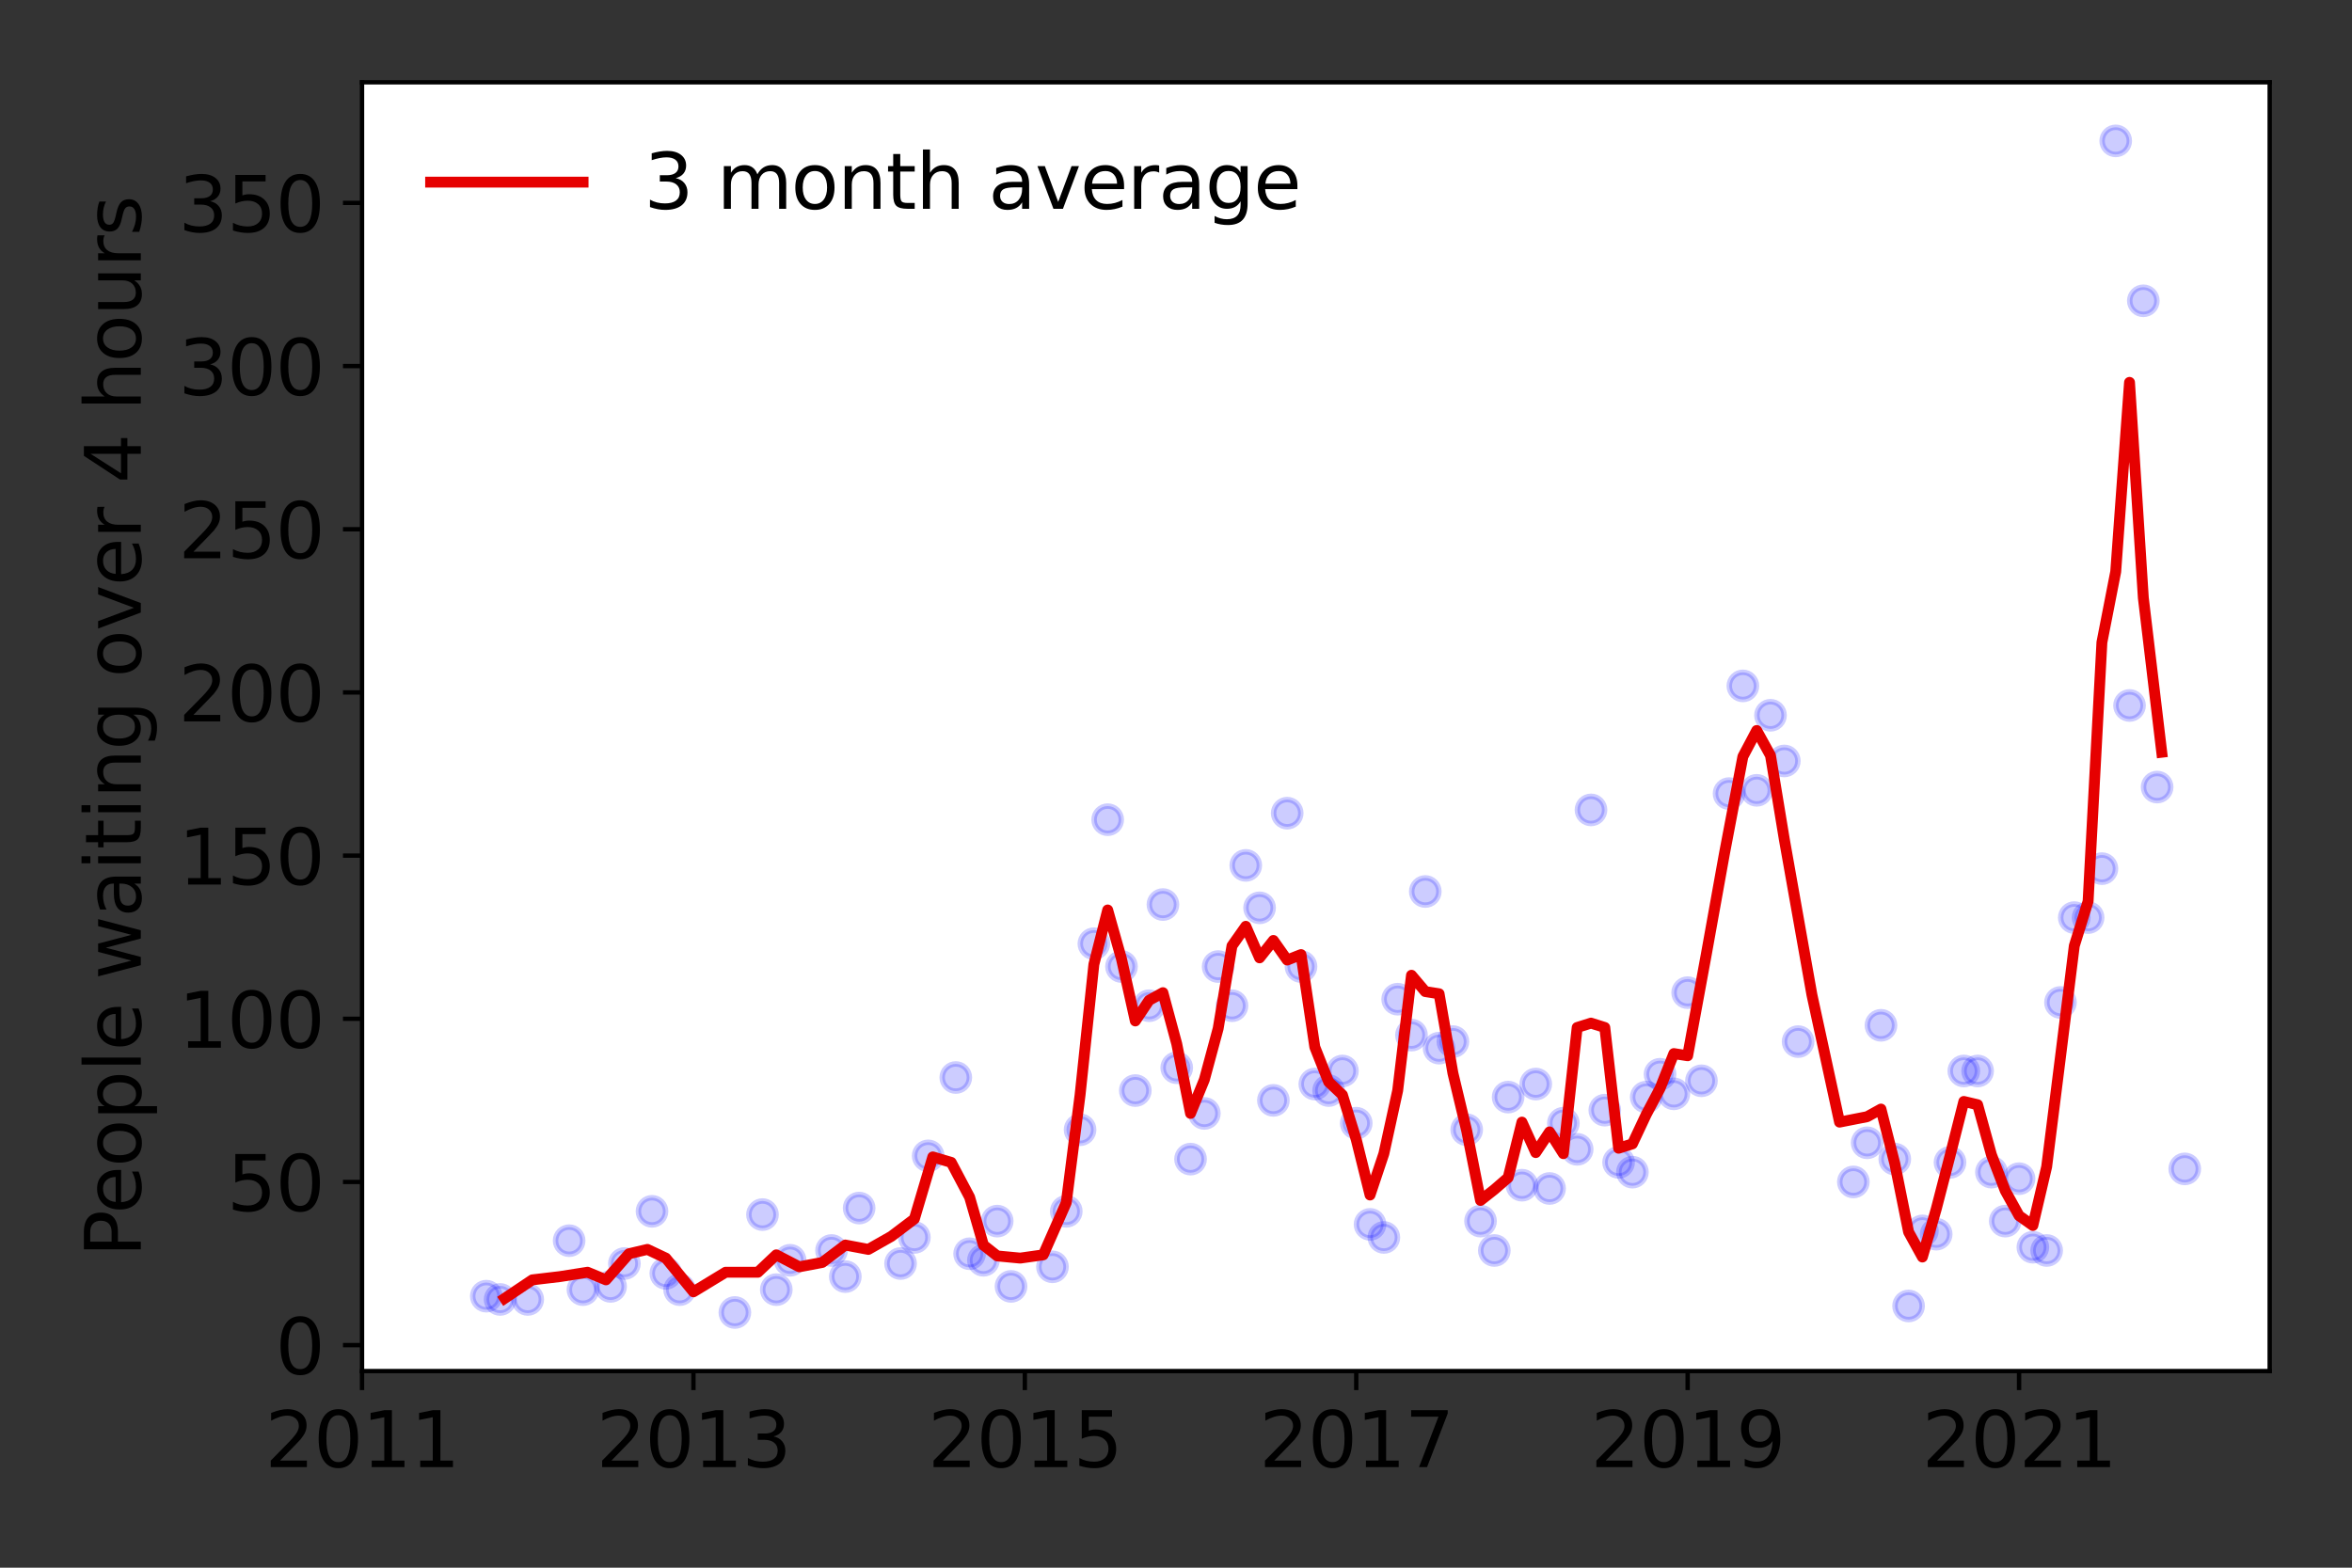 <?xml version="1.0" encoding="utf-8" standalone="no"?>
<!DOCTYPE svg PUBLIC "-//W3C//DTD SVG 1.1//EN"
  "http://www.w3.org/Graphics/SVG/1.1/DTD/svg11.dtd">
<svg height="288pt" version="1.1" viewBox="0 0 432 288" width="432pt" xmlns="http://www.w3.org/2000/svg" xmlns:xlink="http://www.w3.org/1999/xlink">
 <rect x="0" y="0" width="432" height="288" fill="#333333" stroke="none"/>
 <defs>
  <style type="text/css">*{stroke-linecap:butt;stroke-linejoin:round;}</style>
 </defs>
 <g id="figure_1">
  <g id="patch_1">
   <path d="M 0 288 
L 432 288 
L 432 0 
L 0 0 
z
" style="fill:none;"/>
  </g>
  <g id="axes_1">
   <g id="patch_2">
    <path d="M 66.495 251.88 
L 416.88 251.88 
L 416.88 15.12 
L 66.495 15.12 
z
" style="fill:#ffffff;"/>
   </g>
   <g id="matplotlib.axis_1">
    <g id="xtick_1">
     <g id="line2d_1">
      <defs>
       <path d="M 0 0 
L 0 3.5 
" id="m161fa4cd55" style="stroke:#000000;stroke-width:0.8;"/>
      </defs>
      <g>
       <use style="stroke:#000000;stroke-width:0.8;" x="66.495" xlink:href="#m161fa4cd55" y="251.88"/>
      </g>
     </g>
     <g id="text_1">
      <!-- 2011 -->
      <g transform="translate(48.68 269.518)scale(0.14 -0.14)">
       <defs>
        <path d="M 1228 531 
L 3431 531 
L 3431 0 
L 469 0 
L 469 531 
Q 828 903 1448 1529 
Q 2069 2156 2228 2338 
Q 2531 2678 2651 2914 
Q 2772 3150 2772 3378 
Q 2772 3750 2511 3984 
Q 2250 4219 1831 4219 
Q 1534 4219 1204 4116 
Q 875 4013 500 3803 
L 500 4441 
Q 881 4594 1212 4672 
Q 1544 4750 1819 4750 
Q 2544 4750 2975 4387 
Q 3406 4025 3406 3419 
Q 3406 3131 3298 2873 
Q 3191 2616 2906 2266 
Q 2828 2175 2409 1742 
Q 1991 1309 1228 531 
z
" id="DejaVuSans-32" transform="scale(0.016)"/>
        <path d="M 2034 4250 
Q 1547 4250 1301 3770 
Q 1056 3291 1056 2328 
Q 1056 1369 1301 889 
Q 1547 409 2034 409 
Q 2525 409 2770 889 
Q 3016 1369 3016 2328 
Q 3016 3291 2770 3770 
Q 2525 4250 2034 4250 
z
M 2034 4750 
Q 2819 4750 3233 4129 
Q 3647 3509 3647 2328 
Q 3647 1150 3233 529 
Q 2819 -91 2034 -91 
Q 1250 -91 836 529 
Q 422 1150 422 2328 
Q 422 3509 836 4129 
Q 1250 4750 2034 4750 
z
" id="DejaVuSans-30" transform="scale(0.016)"/>
        <path d="M 794 531 
L 1825 531 
L 1825 4091 
L 703 3866 
L 703 4441 
L 1819 4666 
L 2450 4666 
L 2450 531 
L 3481 531 
L 3481 0 
L 794 0 
L 794 531 
z
" id="DejaVuSans-31" transform="scale(0.016)"/>
       </defs>
       <use xlink:href="#DejaVuSans-32"/>
       <use x="63.623" xlink:href="#DejaVuSans-30"/>
       <use x="127.246" xlink:href="#DejaVuSans-31"/>
       <use x="190.869" xlink:href="#DejaVuSans-31"/>
      </g>
     </g>
    </g>
    <g id="xtick_2">
     <g id="line2d_2">
      <g>
       <use style="stroke:#000000;stroke-width:0.8;" x="127.365" xlink:href="#m161fa4cd55" y="251.88"/>
      </g>
     </g>
     <g id="text_2">
      <!-- 2013 -->
      <g transform="translate(109.55 269.518)scale(0.14 -0.14)">
       <defs>
        <path d="M 2597 2516 
Q 3050 2419 3304 2112 
Q 3559 1806 3559 1356 
Q 3559 666 3084 287 
Q 2609 -91 1734 -91 
Q 1441 -91 1130 -33 
Q 819 25 488 141 
L 488 750 
Q 750 597 1062 519 
Q 1375 441 1716 441 
Q 2309 441 2620 675 
Q 2931 909 2931 1356 
Q 2931 1769 2642 2001 
Q 2353 2234 1838 2234 
L 1294 2234 
L 1294 2753 
L 1863 2753 
Q 2328 2753 2575 2939 
Q 2822 3125 2822 3475 
Q 2822 3834 2567 4026 
Q 2313 4219 1838 4219 
Q 1578 4219 1281 4162 
Q 984 4106 628 3988 
L 628 4550 
Q 988 4650 1302 4700 
Q 1616 4750 1894 4750 
Q 2613 4750 3031 4423 
Q 3450 4097 3450 3541 
Q 3450 3153 3228 2886 
Q 3006 2619 2597 2516 
z
" id="DejaVuSans-33" transform="scale(0.016)"/>
       </defs>
       <use xlink:href="#DejaVuSans-32"/>
       <use x="63.623" xlink:href="#DejaVuSans-30"/>
       <use x="127.246" xlink:href="#DejaVuSans-31"/>
       <use x="190.869" xlink:href="#DejaVuSans-33"/>
      </g>
     </g>
    </g>
    <g id="xtick_3">
     <g id="line2d_3">
      <g>
       <use style="stroke:#000000;stroke-width:0.8;" x="188.236" xlink:href="#m161fa4cd55" y="251.88"/>
      </g>
     </g>
     <g id="text_3">
      <!-- 2015 -->
      <g transform="translate(170.421 269.518)scale(0.14 -0.14)">
       <defs>
        <path d="M 691 4666 
L 3169 4666 
L 3169 4134 
L 1269 4134 
L 1269 2991 
Q 1406 3038 1543 3061 
Q 1681 3084 1819 3084 
Q 2600 3084 3056 2656 
Q 3513 2228 3513 1497 
Q 3513 744 3044 326 
Q 2575 -91 1722 -91 
Q 1428 -91 1123 -41 
Q 819 9 494 109 
L 494 744 
Q 775 591 1075 516 
Q 1375 441 1709 441 
Q 2250 441 2565 725 
Q 2881 1009 2881 1497 
Q 2881 1984 2565 2268 
Q 2250 2553 1709 2553 
Q 1456 2553 1204 2497 
Q 953 2441 691 2322 
L 691 4666 
z
" id="DejaVuSans-35" transform="scale(0.016)"/>
       </defs>
       <use xlink:href="#DejaVuSans-32"/>
       <use x="63.623" xlink:href="#DejaVuSans-30"/>
       <use x="127.246" xlink:href="#DejaVuSans-31"/>
       <use x="190.869" xlink:href="#DejaVuSans-35"/>
      </g>
     </g>
    </g>
    <g id="xtick_4">
     <g id="line2d_4">
      <g>
       <use style="stroke:#000000;stroke-width:0.8;" x="249.106" xlink:href="#m161fa4cd55" y="251.88"/>
      </g>
     </g>
     <g id="text_4">
      <!-- 2017 -->
      <g transform="translate(231.291 269.518)scale(0.14 -0.14)">
       <defs>
        <path d="M 525 4666 
L 3525 4666 
L 3525 4397 
L 1831 0 
L 1172 0 
L 2766 4134 
L 525 4134 
L 525 4666 
z
" id="DejaVuSans-37" transform="scale(0.016)"/>
       </defs>
       <use xlink:href="#DejaVuSans-32"/>
       <use x="63.623" xlink:href="#DejaVuSans-30"/>
       <use x="127.246" xlink:href="#DejaVuSans-31"/>
       <use x="190.869" xlink:href="#DejaVuSans-37"/>
      </g>
     </g>
    </g>
    <g id="xtick_5">
     <g id="line2d_5">
      <g>
       <use style="stroke:#000000;stroke-width:0.8;" x="309.976" xlink:href="#m161fa4cd55" y="251.88"/>
      </g>
     </g>
     <g id="text_5">
      <!-- 2019 -->
      <g transform="translate(292.161 269.518)scale(0.14 -0.14)">
       <defs>
        <path d="M 703 97 
L 703 672 
Q 941 559 1184 500 
Q 1428 441 1663 441 
Q 2288 441 2617 861 
Q 2947 1281 2994 2138 
Q 2813 1869 2534 1725 
Q 2256 1581 1919 1581 
Q 1219 1581 811 2004 
Q 403 2428 403 3163 
Q 403 3881 828 4315 
Q 1253 4750 1959 4750 
Q 2769 4750 3195 4129 
Q 3622 3509 3622 2328 
Q 3622 1225 3098 567 
Q 2575 -91 1691 -91 
Q 1453 -91 1209 -44 
Q 966 3 703 97 
z
M 1959 2075 
Q 2384 2075 2632 2365 
Q 2881 2656 2881 3163 
Q 2881 3666 2632 3958 
Q 2384 4250 1959 4250 
Q 1534 4250 1286 3958 
Q 1038 3666 1038 3163 
Q 1038 2656 1286 2365 
Q 1534 2075 1959 2075 
z
" id="DejaVuSans-39" transform="scale(0.016)"/>
       </defs>
       <use xlink:href="#DejaVuSans-32"/>
       <use x="63.623" xlink:href="#DejaVuSans-30"/>
       <use x="127.246" xlink:href="#DejaVuSans-31"/>
       <use x="190.869" xlink:href="#DejaVuSans-39"/>
      </g>
     </g>
    </g>
    <g id="xtick_6">
     <g id="line2d_6">
      <g>
       <use style="stroke:#000000;stroke-width:0.8;" x="370.847" xlink:href="#m161fa4cd55" y="251.88"/>
      </g>
     </g>
     <g id="text_6">
      <!-- 2021 -->
      <g transform="translate(353.032 269.518)scale(0.14 -0.14)">
       <use xlink:href="#DejaVuSans-32"/>
       <use x="63.623" xlink:href="#DejaVuSans-30"/>
       <use x="127.246" xlink:href="#DejaVuSans-32"/>
       <use x="190.869" xlink:href="#DejaVuSans-31"/>
      </g>
     </g>
    </g>
   </g>
   <g id="matplotlib.axis_2">
    <g id="ytick_1">
     <g id="line2d_7">
      <defs>
       <path d="M 0 0 
L -3.5 0 
" id="m61a542cff7" style="stroke:#000000;stroke-width:0.8;"/>
      </defs>
      <g>
       <use style="stroke:#000000;stroke-width:0.8;" x="66.495" xlink:href="#m61a542cff7" y="247.114"/>
      </g>
     </g>
     <g id="text_7">
      <!-- 0 -->
      <g transform="translate(50.587 252.433)scale(0.14 -0.14)">
       <use xlink:href="#DejaVuSans-30"/>
      </g>
     </g>
    </g>
    <g id="ytick_2">
     <g id="line2d_8">
      <g>
       <use style="stroke:#000000;stroke-width:0.8;" x="66.495" xlink:href="#m61a542cff7" y="217.136"/>
      </g>
     </g>
     <g id="text_8">
      <!-- 50 -->
      <g transform="translate(41.68 222.455)scale(0.14 -0.14)">
       <use xlink:href="#DejaVuSans-35"/>
       <use x="63.623" xlink:href="#DejaVuSans-30"/>
      </g>
     </g>
    </g>
    <g id="ytick_3">
     <g id="line2d_9">
      <g>
       <use style="stroke:#000000;stroke-width:0.8;" x="66.495" xlink:href="#m61a542cff7" y="187.159"/>
      </g>
     </g>
     <g id="text_9">
      <!-- 100 -->
      <g transform="translate(32.773 192.478)scale(0.14 -0.14)">
       <use xlink:href="#DejaVuSans-31"/>
       <use x="63.623" xlink:href="#DejaVuSans-30"/>
       <use x="127.246" xlink:href="#DejaVuSans-30"/>
      </g>
     </g>
    </g>
    <g id="ytick_4">
     <g id="line2d_10">
      <g>
       <use style="stroke:#000000;stroke-width:0.8;" x="66.495" xlink:href="#m61a542cff7" y="157.182"/>
      </g>
     </g>
     <g id="text_10">
      <!-- 150 -->
      <g transform="translate(32.773 162.501)scale(0.14 -0.14)">
       <use xlink:href="#DejaVuSans-31"/>
       <use x="63.623" xlink:href="#DejaVuSans-35"/>
       <use x="127.246" xlink:href="#DejaVuSans-30"/>
      </g>
     </g>
    </g>
    <g id="ytick_5">
     <g id="line2d_11">
      <g>
       <use style="stroke:#000000;stroke-width:0.8;" x="66.495" xlink:href="#m61a542cff7" y="127.205"/>
      </g>
     </g>
     <g id="text_11">
      <!-- 200 -->
      <g transform="translate(32.773 132.524)scale(0.14 -0.14)">
       <use xlink:href="#DejaVuSans-32"/>
       <use x="63.623" xlink:href="#DejaVuSans-30"/>
       <use x="127.246" xlink:href="#DejaVuSans-30"/>
      </g>
     </g>
    </g>
    <g id="ytick_6">
     <g id="line2d_12">
      <g>
       <use style="stroke:#000000;stroke-width:0.8;" x="66.495" xlink:href="#m61a542cff7" y="97.228"/>
      </g>
     </g>
     <g id="text_12">
      <!-- 250 -->
      <g transform="translate(32.773 102.546)scale(0.14 -0.14)">
       <use xlink:href="#DejaVuSans-32"/>
       <use x="63.623" xlink:href="#DejaVuSans-35"/>
       <use x="127.246" xlink:href="#DejaVuSans-30"/>
      </g>
     </g>
    </g>
    <g id="ytick_7">
     <g id="line2d_13">
      <g>
       <use style="stroke:#000000;stroke-width:0.8;" x="66.495" xlink:href="#m61a542cff7" y="67.25"/>
      </g>
     </g>
     <g id="text_13">
      <!-- 300 -->
      <g transform="translate(32.773 72.569)scale(0.14 -0.14)">
       <use xlink:href="#DejaVuSans-33"/>
       <use x="63.623" xlink:href="#DejaVuSans-30"/>
       <use x="127.246" xlink:href="#DejaVuSans-30"/>
      </g>
     </g>
    </g>
    <g id="ytick_8">
     <g id="line2d_14">
      <g>
       <use style="stroke:#000000;stroke-width:0.8;" x="66.495" xlink:href="#m61a542cff7" y="37.273"/>
      </g>
     </g>
     <g id="text_14">
      <!-- 350 -->
      <g transform="translate(32.773 42.592)scale(0.14 -0.14)">
       <use xlink:href="#DejaVuSans-33"/>
       <use x="63.623" xlink:href="#DejaVuSans-35"/>
       <use x="127.246" xlink:href="#DejaVuSans-30"/>
      </g>
     </g>
    </g>
    <g id="text_15">
     <!-- People waiting over 4 hours -->
     <g transform="translate(25.861 230.925)rotate(-90)scale(0.14 -0.14)">
      <defs>
       <path d="M 1259 4147 
L 1259 2394 
L 2053 2394 
Q 2494 2394 2734 2622 
Q 2975 2850 2975 3272 
Q 2975 3691 2734 3919 
Q 2494 4147 2053 4147 
L 1259 4147 
z
M 628 4666 
L 2053 4666 
Q 2838 4666 3239 4311 
Q 3641 3956 3641 3272 
Q 3641 2581 3239 2228 
Q 2838 1875 2053 1875 
L 1259 1875 
L 1259 0 
L 628 0 
L 628 4666 
z
" id="DejaVuSans-50" transform="scale(0.016)"/>
       <path d="M 3597 1894 
L 3597 1613 
L 953 1613 
Q 991 1019 1311 708 
Q 1631 397 2203 397 
Q 2534 397 2845 478 
Q 3156 559 3463 722 
L 3463 178 
Q 3153 47 2828 -22 
Q 2503 -91 2169 -91 
Q 1331 -91 842 396 
Q 353 884 353 1716 
Q 353 2575 817 3079 
Q 1281 3584 2069 3584 
Q 2775 3584 3186 3129 
Q 3597 2675 3597 1894 
z
M 3022 2063 
Q 3016 2534 2758 2815 
Q 2500 3097 2075 3097 
Q 1594 3097 1305 2825 
Q 1016 2553 972 2059 
L 3022 2063 
z
" id="DejaVuSans-65" transform="scale(0.016)"/>
       <path d="M 1959 3097 
Q 1497 3097 1228 2736 
Q 959 2375 959 1747 
Q 959 1119 1226 758 
Q 1494 397 1959 397 
Q 2419 397 2687 759 
Q 2956 1122 2956 1747 
Q 2956 2369 2687 2733 
Q 2419 3097 1959 3097 
z
M 1959 3584 
Q 2709 3584 3137 3096 
Q 3566 2609 3566 1747 
Q 3566 888 3137 398 
Q 2709 -91 1959 -91 
Q 1206 -91 779 398 
Q 353 888 353 1747 
Q 353 2609 779 3096 
Q 1206 3584 1959 3584 
z
" id="DejaVuSans-6f" transform="scale(0.016)"/>
       <path d="M 1159 525 
L 1159 -1331 
L 581 -1331 
L 581 3500 
L 1159 3500 
L 1159 2969 
Q 1341 3281 1617 3432 
Q 1894 3584 2278 3584 
Q 2916 3584 3314 3078 
Q 3713 2572 3713 1747 
Q 3713 922 3314 415 
Q 2916 -91 2278 -91 
Q 1894 -91 1617 61 
Q 1341 213 1159 525 
z
M 3116 1747 
Q 3116 2381 2855 2742 
Q 2594 3103 2138 3103 
Q 1681 3103 1420 2742 
Q 1159 2381 1159 1747 
Q 1159 1113 1420 752 
Q 1681 391 2138 391 
Q 2594 391 2855 752 
Q 3116 1113 3116 1747 
z
" id="DejaVuSans-70" transform="scale(0.016)"/>
       <path d="M 603 4863 
L 1178 4863 
L 1178 0 
L 603 0 
L 603 4863 
z
" id="DejaVuSans-6c" transform="scale(0.016)"/>
       <path id="DejaVuSans-20" transform="scale(0.016)"/>
       <path d="M 269 3500 
L 844 3500 
L 1563 769 
L 2278 3500 
L 2956 3500 
L 3675 769 
L 4391 3500 
L 4966 3500 
L 4050 0 
L 3372 0 
L 2619 2869 
L 1863 0 
L 1184 0 
L 269 3500 
z
" id="DejaVuSans-77" transform="scale(0.016)"/>
       <path d="M 2194 1759 
Q 1497 1759 1228 1600 
Q 959 1441 959 1056 
Q 959 750 1161 570 
Q 1363 391 1709 391 
Q 2188 391 2477 730 
Q 2766 1069 2766 1631 
L 2766 1759 
L 2194 1759 
z
M 3341 1997 
L 3341 0 
L 2766 0 
L 2766 531 
Q 2569 213 2275 61 
Q 1981 -91 1556 -91 
Q 1019 -91 701 211 
Q 384 513 384 1019 
Q 384 1609 779 1909 
Q 1175 2209 1959 2209 
L 2766 2209 
L 2766 2266 
Q 2766 2663 2505 2880 
Q 2244 3097 1772 3097 
Q 1472 3097 1187 3025 
Q 903 2953 641 2809 
L 641 3341 
Q 956 3463 1253 3523 
Q 1550 3584 1831 3584 
Q 2591 3584 2966 3190 
Q 3341 2797 3341 1997 
z
" id="DejaVuSans-61" transform="scale(0.016)"/>
       <path d="M 603 3500 
L 1178 3500 
L 1178 0 
L 603 0 
L 603 3500 
z
M 603 4863 
L 1178 4863 
L 1178 4134 
L 603 4134 
L 603 4863 
z
" id="DejaVuSans-69" transform="scale(0.016)"/>
       <path d="M 1172 4494 
L 1172 3500 
L 2356 3500 
L 2356 3053 
L 1172 3053 
L 1172 1153 
Q 1172 725 1289 603 
Q 1406 481 1766 481 
L 2356 481 
L 2356 0 
L 1766 0 
Q 1100 0 847 248 
Q 594 497 594 1153 
L 594 3053 
L 172 3053 
L 172 3500 
L 594 3500 
L 594 4494 
L 1172 4494 
z
" id="DejaVuSans-74" transform="scale(0.016)"/>
       <path d="M 3513 2113 
L 3513 0 
L 2938 0 
L 2938 2094 
Q 2938 2591 2744 2837 
Q 2550 3084 2163 3084 
Q 1697 3084 1428 2787 
Q 1159 2491 1159 1978 
L 1159 0 
L 581 0 
L 581 3500 
L 1159 3500 
L 1159 2956 
Q 1366 3272 1645 3428 
Q 1925 3584 2291 3584 
Q 2894 3584 3203 3211 
Q 3513 2838 3513 2113 
z
" id="DejaVuSans-6e" transform="scale(0.016)"/>
       <path d="M 2906 1791 
Q 2906 2416 2648 2759 
Q 2391 3103 1925 3103 
Q 1463 3103 1205 2759 
Q 947 2416 947 1791 
Q 947 1169 1205 825 
Q 1463 481 1925 481 
Q 2391 481 2648 825 
Q 2906 1169 2906 1791 
z
M 3481 434 
Q 3481 -459 3084 -895 
Q 2688 -1331 1869 -1331 
Q 1566 -1331 1297 -1286 
Q 1028 -1241 775 -1147 
L 775 -588 
Q 1028 -725 1275 -790 
Q 1522 -856 1778 -856 
Q 2344 -856 2625 -561 
Q 2906 -266 2906 331 
L 2906 616 
Q 2728 306 2450 153 
Q 2172 0 1784 0 
Q 1141 0 747 490 
Q 353 981 353 1791 
Q 353 2603 747 3093 
Q 1141 3584 1784 3584 
Q 2172 3584 2450 3431 
Q 2728 3278 2906 2969 
L 2906 3500 
L 3481 3500 
L 3481 434 
z
" id="DejaVuSans-67" transform="scale(0.016)"/>
       <path d="M 191 3500 
L 800 3500 
L 1894 563 
L 2988 3500 
L 3597 3500 
L 2284 0 
L 1503 0 
L 191 3500 
z
" id="DejaVuSans-76" transform="scale(0.016)"/>
       <path d="M 2631 2963 
Q 2534 3019 2420 3045 
Q 2306 3072 2169 3072 
Q 1681 3072 1420 2755 
Q 1159 2438 1159 1844 
L 1159 0 
L 581 0 
L 581 3500 
L 1159 3500 
L 1159 2956 
Q 1341 3275 1631 3429 
Q 1922 3584 2338 3584 
Q 2397 3584 2469 3576 
Q 2541 3569 2628 3553 
L 2631 2963 
z
" id="DejaVuSans-72" transform="scale(0.016)"/>
       <path d="M 2419 4116 
L 825 1625 
L 2419 1625 
L 2419 4116 
z
M 2253 4666 
L 3047 4666 
L 3047 1625 
L 3713 1625 
L 3713 1100 
L 3047 1100 
L 3047 0 
L 2419 0 
L 2419 1100 
L 313 1100 
L 313 1709 
L 2253 4666 
z
" id="DejaVuSans-34" transform="scale(0.016)"/>
       <path d="M 3513 2113 
L 3513 0 
L 2938 0 
L 2938 2094 
Q 2938 2591 2744 2837 
Q 2550 3084 2163 3084 
Q 1697 3084 1428 2787 
Q 1159 2491 1159 1978 
L 1159 0 
L 581 0 
L 581 4863 
L 1159 4863 
L 1159 2956 
Q 1366 3272 1645 3428 
Q 1925 3584 2291 3584 
Q 2894 3584 3203 3211 
Q 3513 2838 3513 2113 
z
" id="DejaVuSans-68" transform="scale(0.016)"/>
       <path d="M 544 1381 
L 544 3500 
L 1119 3500 
L 1119 1403 
Q 1119 906 1312 657 
Q 1506 409 1894 409 
Q 2359 409 2629 706 
Q 2900 1003 2900 1516 
L 2900 3500 
L 3475 3500 
L 3475 0 
L 2900 0 
L 2900 538 
Q 2691 219 2414 64 
Q 2138 -91 1772 -91 
Q 1169 -91 856 284 
Q 544 659 544 1381 
z
M 1991 3584 
L 1991 3584 
z
" id="DejaVuSans-75" transform="scale(0.016)"/>
       <path d="M 2834 3397 
L 2834 2853 
Q 2591 2978 2328 3040 
Q 2066 3103 1784 3103 
Q 1356 3103 1142 2972 
Q 928 2841 928 2578 
Q 928 2378 1081 2264 
Q 1234 2150 1697 2047 
L 1894 2003 
Q 2506 1872 2764 1633 
Q 3022 1394 3022 966 
Q 3022 478 2636 193 
Q 2250 -91 1575 -91 
Q 1294 -91 989 -36 
Q 684 19 347 128 
L 347 722 
Q 666 556 975 473 
Q 1284 391 1588 391 
Q 1994 391 2212 530 
Q 2431 669 2431 922 
Q 2431 1156 2273 1281 
Q 2116 1406 1581 1522 
L 1381 1569 
Q 847 1681 609 1914 
Q 372 2147 372 2553 
Q 372 3047 722 3315 
Q 1072 3584 1716 3584 
Q 2034 3584 2315 3537 
Q 2597 3491 2834 3397 
z
" id="DejaVuSans-73" transform="scale(0.016)"/>
      </defs>
      <use xlink:href="#DejaVuSans-50"/>
      <use x="56.678" xlink:href="#DejaVuSans-65"/>
      <use x="118.201" xlink:href="#DejaVuSans-6f"/>
      <use x="179.383" xlink:href="#DejaVuSans-70"/>
      <use x="242.859" xlink:href="#DejaVuSans-6c"/>
      <use x="270.643" xlink:href="#DejaVuSans-65"/>
      <use x="332.166" xlink:href="#DejaVuSans-20"/>
      <use x="363.953" xlink:href="#DejaVuSans-77"/>
      <use x="445.74" xlink:href="#DejaVuSans-61"/>
      <use x="507.02" xlink:href="#DejaVuSans-69"/>
      <use x="534.803" xlink:href="#DejaVuSans-74"/>
      <use x="574.012" xlink:href="#DejaVuSans-69"/>
      <use x="601.795" xlink:href="#DejaVuSans-6e"/>
      <use x="665.174" xlink:href="#DejaVuSans-67"/>
      <use x="728.65" xlink:href="#DejaVuSans-20"/>
      <use x="760.438" xlink:href="#DejaVuSans-6f"/>
      <use x="821.619" xlink:href="#DejaVuSans-76"/>
      <use x="880.799" xlink:href="#DejaVuSans-65"/>
      <use x="942.322" xlink:href="#DejaVuSans-72"/>
      <use x="983.436" xlink:href="#DejaVuSans-20"/>
      <use x="1015.223" xlink:href="#DejaVuSans-34"/>
      <use x="1078.846" xlink:href="#DejaVuSans-20"/>
      <use x="1110.633" xlink:href="#DejaVuSans-68"/>
      <use x="1174.012" xlink:href="#DejaVuSans-6f"/>
      <use x="1235.193" xlink:href="#DejaVuSans-75"/>
      <use x="1298.572" xlink:href="#DejaVuSans-72"/>
      <use x="1339.686" xlink:href="#DejaVuSans-73"/>
     </g>
    </g>
   </g>
   <g id="line2d_15">
    <defs>
     <path d="M 0 2.5 
C 0.663 2.5 1.299 2.237 1.768 1.768 
C 2.237 1.299 2.5 0.663 2.5 0 
C 2.5 -0.663 2.237 -1.299 1.768 -1.768 
C 1.299 -2.237 0.663 -2.5 0 -2.5 
C -0.663 -2.5 -1.299 -2.237 -1.768 -1.768 
C -2.237 -1.299 -2.5 -0.663 -2.5 0 
C -2.5 0.663 -2.237 1.299 -1.768 1.768 
C -1.299 2.237 -0.663 2.5 0 2.5 
z
" id="m272e3ebf5f" style="stroke:#0000ff;stroke-opacity:0.2;"/>
    </defs>
    <g clip-path="url(#p02e2e510e1)">
     <use style="fill:#0000ff;fill-opacity:0.2;stroke:#0000ff;stroke-opacity:0.2;" x="401.282" xlink:href="#m272e3ebf5f" y="214.738"/>
     <use style="fill:#0000ff;fill-opacity:0.2;stroke:#0000ff;stroke-opacity:0.2;" x="396.209" xlink:href="#m272e3ebf5f" y="144.592"/>
     <use style="fill:#0000ff;fill-opacity:0.2;stroke:#0000ff;stroke-opacity:0.2;" x="393.673" xlink:href="#m272e3ebf5f" y="55.259"/>
     <use style="fill:#0000ff;fill-opacity:0.2;stroke:#0000ff;stroke-opacity:0.2;" x="391.137" xlink:href="#m272e3ebf5f" y="129.603"/>
     <use style="fill:#0000ff;fill-opacity:0.2;stroke:#0000ff;stroke-opacity:0.2;" x="388.601" xlink:href="#m272e3ebf5f" y="25.882"/>
     <use style="fill:#0000ff;fill-opacity:0.2;stroke:#0000ff;stroke-opacity:0.2;" x="386.064" xlink:href="#m272e3ebf5f" y="159.58"/>
     <use style="fill:#0000ff;fill-opacity:0.2;stroke:#0000ff;stroke-opacity:0.2;" x="383.528" xlink:href="#m272e3ebf5f" y="168.573"/>
     <use style="fill:#0000ff;fill-opacity:0.2;stroke:#0000ff;stroke-opacity:0.2;" x="380.992" xlink:href="#m272e3ebf5f" y="168.573"/>
     <use style="fill:#0000ff;fill-opacity:0.2;stroke:#0000ff;stroke-opacity:0.2;" x="378.456" xlink:href="#m272e3ebf5f" y="184.161"/>
     <use style="fill:#0000ff;fill-opacity:0.2;stroke:#0000ff;stroke-opacity:0.2;" x="375.919" xlink:href="#m272e3ebf5f" y="229.727"/>
     <use style="fill:#0000ff;fill-opacity:0.2;stroke:#0000ff;stroke-opacity:0.2;" x="373.383" xlink:href="#m272e3ebf5f" y="229.127"/>
     <use style="fill:#0000ff;fill-opacity:0.2;stroke:#0000ff;stroke-opacity:0.2;" x="370.847" xlink:href="#m272e3ebf5f" y="216.537"/>
     <use style="fill:#0000ff;fill-opacity:0.2;stroke:#0000ff;stroke-opacity:0.2;" x="368.311" xlink:href="#m272e3ebf5f" y="224.331"/>
     <use style="fill:#0000ff;fill-opacity:0.2;stroke:#0000ff;stroke-opacity:0.2;" x="365.774" xlink:href="#m272e3ebf5f" y="215.338"/>
     <use style="fill:#0000ff;fill-opacity:0.2;stroke:#0000ff;stroke-opacity:0.2;" x="363.238" xlink:href="#m272e3ebf5f" y="196.752"/>
     <use style="fill:#0000ff;fill-opacity:0.2;stroke:#0000ff;stroke-opacity:0.2;" x="360.702" xlink:href="#m272e3ebf5f" y="196.752"/>
     <use style="fill:#0000ff;fill-opacity:0.2;stroke:#0000ff;stroke-opacity:0.2;" x="358.165" xlink:href="#m272e3ebf5f" y="213.539"/>
     <use style="fill:#0000ff;fill-opacity:0.2;stroke:#0000ff;stroke-opacity:0.2;" x="355.629" xlink:href="#m272e3ebf5f" y="226.729"/>
     <use style="fill:#0000ff;fill-opacity:0.2;stroke:#0000ff;stroke-opacity:0.2;" x="353.093" xlink:href="#m272e3ebf5f" y="226.13"/>
     <use style="fill:#0000ff;fill-opacity:0.2;stroke:#0000ff;stroke-opacity:0.2;" x="350.557" xlink:href="#m272e3ebf5f" y="239.919"/>
     <use style="fill:#0000ff;fill-opacity:0.2;stroke:#0000ff;stroke-opacity:0.2;" x="348.02" xlink:href="#m272e3ebf5f" y="212.94"/>
     <use style="fill:#0000ff;fill-opacity:0.2;stroke:#0000ff;stroke-opacity:0.2;" x="345.484" xlink:href="#m272e3ebf5f" y="188.358"/>
     <use style="fill:#0000ff;fill-opacity:0.2;stroke:#0000ff;stroke-opacity:0.2;" x="342.948" xlink:href="#m272e3ebf5f" y="209.942"/>
     <use style="fill:#0000ff;fill-opacity:0.2;stroke:#0000ff;stroke-opacity:0.2;" x="340.412" xlink:href="#m272e3ebf5f" y="217.136"/>
     <use style="fill:#0000ff;fill-opacity:0.2;stroke:#0000ff;stroke-opacity:0.2;" x="330.267" xlink:href="#m272e3ebf5f" y="191.356"/>
     <use style="fill:#0000ff;fill-opacity:0.2;stroke:#0000ff;stroke-opacity:0.2;" x="327.73" xlink:href="#m272e3ebf5f" y="139.795"/>
     <use style="fill:#0000ff;fill-opacity:0.2;stroke:#0000ff;stroke-opacity:0.2;" x="325.194" xlink:href="#m272e3ebf5f" y="131.402"/>
     <use style="fill:#0000ff;fill-opacity:0.2;stroke:#0000ff;stroke-opacity:0.2;" x="322.658" xlink:href="#m272e3ebf5f" y="145.191"/>
     <use style="fill:#0000ff;fill-opacity:0.2;stroke:#0000ff;stroke-opacity:0.2;" x="320.121" xlink:href="#m272e3ebf5f" y="126.006"/>
     <use style="fill:#0000ff;fill-opacity:0.2;stroke:#0000ff;stroke-opacity:0.2;" x="317.585" xlink:href="#m272e3ebf5f" y="145.791"/>
     <use style="fill:#0000ff;fill-opacity:0.2;stroke:#0000ff;stroke-opacity:0.2;" x="312.513" xlink:href="#m272e3ebf5f" y="198.551"/>
     <use style="fill:#0000ff;fill-opacity:0.2;stroke:#0000ff;stroke-opacity:0.2;" x="309.976" xlink:href="#m272e3ebf5f" y="182.363"/>
     <use style="fill:#0000ff;fill-opacity:0.2;stroke:#0000ff;stroke-opacity:0.2;" x="307.44" xlink:href="#m272e3ebf5f" y="200.949"/>
     <use style="fill:#0000ff;fill-opacity:0.2;stroke:#0000ff;stroke-opacity:0.2;" x="304.904" xlink:href="#m272e3ebf5f" y="197.351"/>
     <use style="fill:#0000ff;fill-opacity:0.2;stroke:#0000ff;stroke-opacity:0.2;" x="302.368" xlink:href="#m272e3ebf5f" y="201.548"/>
     <use style="fill:#0000ff;fill-opacity:0.2;stroke:#0000ff;stroke-opacity:0.2;" x="299.831" xlink:href="#m272e3ebf5f" y="215.338"/>
     <use style="fill:#0000ff;fill-opacity:0.2;stroke:#0000ff;stroke-opacity:0.2;" x="297.295" xlink:href="#m272e3ebf5f" y="213.539"/>
     <use style="fill:#0000ff;fill-opacity:0.2;stroke:#0000ff;stroke-opacity:0.2;" x="294.759" xlink:href="#m272e3ebf5f" y="203.946"/>
     <use style="fill:#0000ff;fill-opacity:0.2;stroke:#0000ff;stroke-opacity:0.2;" x="292.223" xlink:href="#m272e3ebf5f" y="148.788"/>
     <use style="fill:#0000ff;fill-opacity:0.2;stroke:#0000ff;stroke-opacity:0.2;" x="289.686" xlink:href="#m272e3ebf5f" y="211.141"/>
     <use style="fill:#0000ff;fill-opacity:0.2;stroke:#0000ff;stroke-opacity:0.2;" x="287.15" xlink:href="#m272e3ebf5f" y="206.345"/>
     <use style="fill:#0000ff;fill-opacity:0.2;stroke:#0000ff;stroke-opacity:0.2;" x="284.614" xlink:href="#m272e3ebf5f" y="218.336"/>
     <use style="fill:#0000ff;fill-opacity:0.2;stroke:#0000ff;stroke-opacity:0.2;" x="282.078" xlink:href="#m272e3ebf5f" y="199.15"/>
     <use style="fill:#0000ff;fill-opacity:0.2;stroke:#0000ff;stroke-opacity:0.2;" x="279.541" xlink:href="#m272e3ebf5f" y="217.736"/>
     <use style="fill:#0000ff;fill-opacity:0.2;stroke:#0000ff;stroke-opacity:0.2;" x="277.005" xlink:href="#m272e3ebf5f" y="201.548"/>
     <use style="fill:#0000ff;fill-opacity:0.2;stroke:#0000ff;stroke-opacity:0.2;" x="274.469" xlink:href="#m272e3ebf5f" y="229.727"/>
     <use style="fill:#0000ff;fill-opacity:0.2;stroke:#0000ff;stroke-opacity:0.2;" x="271.932" xlink:href="#m272e3ebf5f" y="224.331"/>
     <use style="fill:#0000ff;fill-opacity:0.2;stroke:#0000ff;stroke-opacity:0.2;" x="269.396" xlink:href="#m272e3ebf5f" y="207.544"/>
     <use style="fill:#0000ff;fill-opacity:0.2;stroke:#0000ff;stroke-opacity:0.2;" x="266.86" xlink:href="#m272e3ebf5f" y="191.356"/>
     <use style="fill:#0000ff;fill-opacity:0.2;stroke:#0000ff;stroke-opacity:0.2;" x="264.324" xlink:href="#m272e3ebf5f" y="192.555"/>
     <use style="fill:#0000ff;fill-opacity:0.2;stroke:#0000ff;stroke-opacity:0.2;" x="261.787" xlink:href="#m272e3ebf5f" y="163.777"/>
     <use style="fill:#0000ff;fill-opacity:0.2;stroke:#0000ff;stroke-opacity:0.2;" x="259.251" xlink:href="#m272e3ebf5f" y="190.157"/>
     <use style="fill:#0000ff;fill-opacity:0.2;stroke:#0000ff;stroke-opacity:0.2;" x="256.715" xlink:href="#m272e3ebf5f" y="183.562"/>
     <use style="fill:#0000ff;fill-opacity:0.2;stroke:#0000ff;stroke-opacity:0.2;" x="254.179" xlink:href="#m272e3ebf5f" y="227.329"/>
     <use style="fill:#0000ff;fill-opacity:0.2;stroke:#0000ff;stroke-opacity:0.2;" x="251.642" xlink:href="#m272e3ebf5f" y="224.93"/>
     <use style="fill:#0000ff;fill-opacity:0.2;stroke:#0000ff;stroke-opacity:0.2;" x="249.106" xlink:href="#m272e3ebf5f" y="206.345"/>
     <use style="fill:#0000ff;fill-opacity:0.2;stroke:#0000ff;stroke-opacity:0.2;" x="246.57" xlink:href="#m272e3ebf5f" y="196.752"/>
     <use style="fill:#0000ff;fill-opacity:0.2;stroke:#0000ff;stroke-opacity:0.2;" x="244.034" xlink:href="#m272e3ebf5f" y="200.349"/>
     <use style="fill:#0000ff;fill-opacity:0.2;stroke:#0000ff;stroke-opacity:0.2;" x="241.497" xlink:href="#m272e3ebf5f" y="199.15"/>
     <use style="fill:#0000ff;fill-opacity:0.2;stroke:#0000ff;stroke-opacity:0.2;" x="238.961" xlink:href="#m272e3ebf5f" y="177.566"/>
     <use style="fill:#0000ff;fill-opacity:0.2;stroke:#0000ff;stroke-opacity:0.2;" x="236.425" xlink:href="#m272e3ebf5f" y="149.388"/>
     <use style="fill:#0000ff;fill-opacity:0.2;stroke:#0000ff;stroke-opacity:0.2;" x="233.888" xlink:href="#m272e3ebf5f" y="202.148"/>
     <use style="fill:#0000ff;fill-opacity:0.2;stroke:#0000ff;stroke-opacity:0.2;" x="231.352" xlink:href="#m272e3ebf5f" y="166.775"/>
     <use style="fill:#0000ff;fill-opacity:0.2;stroke:#0000ff;stroke-opacity:0.2;" x="228.816" xlink:href="#m272e3ebf5f" y="158.981"/>
     <use style="fill:#0000ff;fill-opacity:0.2;stroke:#0000ff;stroke-opacity:0.2;" x="226.28" xlink:href="#m272e3ebf5f" y="184.761"/>
     <use style="fill:#0000ff;fill-opacity:0.2;stroke:#0000ff;stroke-opacity:0.2;" x="223.743" xlink:href="#m272e3ebf5f" y="177.566"/>
     <use style="fill:#0000ff;fill-opacity:0.2;stroke:#0000ff;stroke-opacity:0.2;" x="221.207" xlink:href="#m272e3ebf5f" y="204.546"/>
     <use style="fill:#0000ff;fill-opacity:0.2;stroke:#0000ff;stroke-opacity:0.2;" x="218.671" xlink:href="#m272e3ebf5f" y="212.94"/>
     <use style="fill:#0000ff;fill-opacity:0.2;stroke:#0000ff;stroke-opacity:0.2;" x="216.135" xlink:href="#m272e3ebf5f" y="196.152"/>
     <use style="fill:#0000ff;fill-opacity:0.2;stroke:#0000ff;stroke-opacity:0.2;" x="213.598" xlink:href="#m272e3ebf5f" y="166.175"/>
     <use style="fill:#0000ff;fill-opacity:0.2;stroke:#0000ff;stroke-opacity:0.2;" x="211.062" xlink:href="#m272e3ebf5f" y="184.761"/>
     <use style="fill:#0000ff;fill-opacity:0.2;stroke:#0000ff;stroke-opacity:0.2;" x="208.526" xlink:href="#m272e3ebf5f" y="200.349"/>
     <use style="fill:#0000ff;fill-opacity:0.2;stroke:#0000ff;stroke-opacity:0.2;" x="205.99" xlink:href="#m272e3ebf5f" y="177.566"/>
     <use style="fill:#0000ff;fill-opacity:0.2;stroke:#0000ff;stroke-opacity:0.2;" x="203.453" xlink:href="#m272e3ebf5f" y="150.587"/>
     <use style="fill:#0000ff;fill-opacity:0.2;stroke:#0000ff;stroke-opacity:0.2;" x="200.917" xlink:href="#m272e3ebf5f" y="173.37"/>
     <use style="fill:#0000ff;fill-opacity:0.2;stroke:#0000ff;stroke-opacity:0.2;" x="198.381" xlink:href="#m272e3ebf5f" y="207.544"/>
     <use style="fill:#0000ff;fill-opacity:0.2;stroke:#0000ff;stroke-opacity:0.2;" x="195.845" xlink:href="#m272e3ebf5f" y="222.532"/>
     <use style="fill:#0000ff;fill-opacity:0.2;stroke:#0000ff;stroke-opacity:0.2;" x="193.308" xlink:href="#m272e3ebf5f" y="232.725"/>
     <use style="fill:#0000ff;fill-opacity:0.2;stroke:#0000ff;stroke-opacity:0.2;" x="185.699" xlink:href="#m272e3ebf5f" y="236.322"/>
     <use style="fill:#0000ff;fill-opacity:0.2;stroke:#0000ff;stroke-opacity:0.2;" x="183.163" xlink:href="#m272e3ebf5f" y="224.331"/>
     <use style="fill:#0000ff;fill-opacity:0.2;stroke:#0000ff;stroke-opacity:0.2;" x="180.627" xlink:href="#m272e3ebf5f" y="231.525"/>
     <use style="fill:#0000ff;fill-opacity:0.2;stroke:#0000ff;stroke-opacity:0.2;" x="178.091" xlink:href="#m272e3ebf5f" y="230.326"/>
     <use style="fill:#0000ff;fill-opacity:0.2;stroke:#0000ff;stroke-opacity:0.2;" x="175.554" xlink:href="#m272e3ebf5f" y="197.951"/>
     <use style="fill:#0000ff;fill-opacity:0.2;stroke:#0000ff;stroke-opacity:0.2;" x="170.482" xlink:href="#m272e3ebf5f" y="212.34"/>
     <use style="fill:#0000ff;fill-opacity:0.2;stroke:#0000ff;stroke-opacity:0.2;" x="167.946" xlink:href="#m272e3ebf5f" y="227.329"/>
     <use style="fill:#0000ff;fill-opacity:0.2;stroke:#0000ff;stroke-opacity:0.2;" x="165.409" xlink:href="#m272e3ebf5f" y="232.125"/>
     <use style="fill:#0000ff;fill-opacity:0.2;stroke:#0000ff;stroke-opacity:0.2;" x="157.801" xlink:href="#m272e3ebf5f" y="221.933"/>
     <use style="fill:#0000ff;fill-opacity:0.2;stroke:#0000ff;stroke-opacity:0.2;" x="155.264" xlink:href="#m272e3ebf5f" y="234.523"/>
     <use style="fill:#0000ff;fill-opacity:0.2;stroke:#0000ff;stroke-opacity:0.2;" x="152.728" xlink:href="#m272e3ebf5f" y="229.727"/>
     <use style="fill:#0000ff;fill-opacity:0.2;stroke:#0000ff;stroke-opacity:0.2;" x="145.119" xlink:href="#m272e3ebf5f" y="231.525"/>
     <use style="fill:#0000ff;fill-opacity:0.2;stroke:#0000ff;stroke-opacity:0.2;" x="142.583" xlink:href="#m272e3ebf5f" y="236.921"/>
     <use style="fill:#0000ff;fill-opacity:0.2;stroke:#0000ff;stroke-opacity:0.2;" x="140.047" xlink:href="#m272e3ebf5f" y="223.132"/>
     <use style="fill:#0000ff;fill-opacity:0.2;stroke:#0000ff;stroke-opacity:0.2;" x="134.974" xlink:href="#m272e3ebf5f" y="241.118"/>
     <use style="fill:#0000ff;fill-opacity:0.2;stroke:#0000ff;stroke-opacity:0.2;" x="124.829" xlink:href="#m272e3ebf5f" y="236.921"/>
     <use style="fill:#0000ff;fill-opacity:0.2;stroke:#0000ff;stroke-opacity:0.2;" x="122.293" xlink:href="#m272e3ebf5f" y="233.924"/>
     <use style="fill:#0000ff;fill-opacity:0.2;stroke:#0000ff;stroke-opacity:0.2;" x="119.757" xlink:href="#m272e3ebf5f" y="222.532"/>
     <use style="fill:#0000ff;fill-opacity:0.2;stroke:#0000ff;stroke-opacity:0.2;" x="114.684" xlink:href="#m272e3ebf5f" y="232.125"/>
     <use style="fill:#0000ff;fill-opacity:0.2;stroke:#0000ff;stroke-opacity:0.2;" x="112.148" xlink:href="#m272e3ebf5f" y="236.322"/>
     <use style="fill:#0000ff;fill-opacity:0.2;stroke:#0000ff;stroke-opacity:0.2;" x="107.075" xlink:href="#m272e3ebf5f" y="236.921"/>
     <use style="fill:#0000ff;fill-opacity:0.2;stroke:#0000ff;stroke-opacity:0.2;" x="104.539" xlink:href="#m272e3ebf5f" y="227.928"/>
     <use style="fill:#0000ff;fill-opacity:0.2;stroke:#0000ff;stroke-opacity:0.2;" x="96.93" xlink:href="#m272e3ebf5f" y="238.72"/>
     <use style="fill:#0000ff;fill-opacity:0.2;stroke:#0000ff;stroke-opacity:0.2;" x="91.858" xlink:href="#m272e3ebf5f" y="238.72"/>
     <use style="fill:#0000ff;fill-opacity:0.2;stroke:#0000ff;stroke-opacity:0.2;" x="89.321" xlink:href="#m272e3ebf5f" y="238.12"/>
    </g>
   </g>
   <g id="line2d_16">
    <path clip-path="url(#p02e2e510e1)" d="M 397.055 138.196 
L 393.673 109.818 
L 391.137 70.248 
L 388.601 105.022 
L 386.064 118.012 
L 383.528 165.576 
L 380.992 173.769 
L 378.456 194.154 
L 375.919 214.339 
L 373.383 225.13 
L 370.847 223.332 
L 368.311 218.735 
L 365.774 212.14 
L 363.238 202.947 
L 360.702 202.348 
L 358.165 212.34 
L 355.629 222.133 
L 353.093 230.926 
L 350.557 226.329 
L 348.02 213.739 
L 345.484 203.747 
L 342.948 205.146 
L 337.875 206.145 
L 332.803 182.763 
L 327.73 154.184 
L 325.194 138.796 
L 322.658 134.199 
L 320.121 138.996 
L 316.74 156.782 
L 313.358 175.568 
L 309.976 193.954 
L 307.44 193.554 
L 304.904 199.949 
L 302.368 204.746 
L 299.831 210.142 
L 297.295 210.941 
L 294.759 188.758 
L 292.223 187.959 
L 289.686 188.758 
L 287.15 211.94 
L 284.614 207.943 
L 282.078 211.741 
L 279.541 206.145 
L 277.005 216.337 
L 274.469 218.535 
L 271.932 220.534 
L 269.396 207.744 
L 266.86 197.152 
L 264.324 182.563 
L 261.787 182.163 
L 259.251 179.165 
L 256.715 200.349 
L 254.179 211.94 
L 251.642 219.535 
L 249.106 209.342 
L 246.57 201.149 
L 244.034 198.75 
L 241.497 192.355 
L 238.961 175.368 
L 236.425 176.367 
L 233.888 172.77 
L 231.352 175.968 
L 228.816 170.172 
L 226.28 173.769 
L 223.743 188.958 
L 221.207 198.351 
L 218.671 204.546 
L 216.135 191.756 
L 213.598 182.363 
L 211.062 183.762 
L 208.526 187.559 
L 205.99 176.168 
L 203.453 167.174 
L 200.917 177.167 
L 198.381 201.149 
L 195.845 220.934 
L 191.617 230.526 
L 187.39 231.126 
L 183.163 230.726 
L 180.627 228.728 
L 178.091 219.934 
L 174.709 213.539 
L 171.327 212.54 
L 167.946 223.931 
L 163.718 227.129 
L 159.491 229.527 
L 155.264 228.728 
L 151.037 231.925 
L 146.81 232.725 
L 142.583 230.526 
L 139.201 233.724 
L 133.283 233.724 
L 127.365 237.321 
L 122.293 231.126 
L 118.911 229.527 
L 115.529 230.326 
L 111.302 235.123 
L 107.921 233.724 
L 102.848 234.523 
L 97.776 235.123 
L 92.703 238.52 
" style="fill:none;stroke:#e60000;stroke-linecap:square;stroke-width:2;"/>
   </g>
   <g id="patch_3">
    <path d="M 66.495 251.88 
L 66.495 15.12 
" style="fill:none;stroke:#000000;stroke-linecap:square;stroke-linejoin:miter;stroke-width:0.8;"/>
   </g>
   <g id="patch_4">
    <path d="M 416.88 251.88 
L 416.88 15.12 
" style="fill:none;stroke:#000000;stroke-linecap:square;stroke-linejoin:miter;stroke-width:0.8;"/>
   </g>
   <g id="patch_5">
    <path d="M 66.495 251.88 
L 416.88 251.88 
" style="fill:none;stroke:#000000;stroke-linecap:square;stroke-linejoin:miter;stroke-width:0.8;"/>
   </g>
   <g id="patch_6">
    <path d="M 66.495 15.12 
L 416.88 15.12 
" style="fill:none;stroke:#000000;stroke-linecap:square;stroke-linejoin:miter;stroke-width:0.8;"/>
   </g>
   <g id="legend_1">
    <g id="line2d_17">
     <path d="M 79.095 33.458 
L 107.095 33.458 
" style="fill:none;stroke:#e60000;stroke-linecap:square;stroke-width:2;"/>
    </g>
    <g id="line2d_18"/>
    <g id="text_16">
     <!-- 3 month average -->
     <g transform="translate(118.295 38.358)scale(0.14 -0.14)">
      <defs>
       <path d="M 3328 2828 
Q 3544 3216 3844 3400 
Q 4144 3584 4550 3584 
Q 5097 3584 5394 3201 
Q 5691 2819 5691 2113 
L 5691 0 
L 5113 0 
L 5113 2094 
Q 5113 2597 4934 2840 
Q 4756 3084 4391 3084 
Q 3944 3084 3684 2787 
Q 3425 2491 3425 1978 
L 3425 0 
L 2847 0 
L 2847 2094 
Q 2847 2600 2669 2842 
Q 2491 3084 2119 3084 
Q 1678 3084 1418 2786 
Q 1159 2488 1159 1978 
L 1159 0 
L 581 0 
L 581 3500 
L 1159 3500 
L 1159 2956 
Q 1356 3278 1631 3431 
Q 1906 3584 2284 3584 
Q 2666 3584 2933 3390 
Q 3200 3197 3328 2828 
z
" id="DejaVuSans-6d" transform="scale(0.016)"/>
      </defs>
      <use xlink:href="#DejaVuSans-33"/>
      <use x="63.623" xlink:href="#DejaVuSans-20"/>
      <use x="95.41" xlink:href="#DejaVuSans-6d"/>
      <use x="192.822" xlink:href="#DejaVuSans-6f"/>
      <use x="254.004" xlink:href="#DejaVuSans-6e"/>
      <use x="317.383" xlink:href="#DejaVuSans-74"/>
      <use x="356.592" xlink:href="#DejaVuSans-68"/>
      <use x="419.971" xlink:href="#DejaVuSans-20"/>
      <use x="451.758" xlink:href="#DejaVuSans-61"/>
      <use x="513.037" xlink:href="#DejaVuSans-76"/>
      <use x="572.217" xlink:href="#DejaVuSans-65"/>
      <use x="633.74" xlink:href="#DejaVuSans-72"/>
      <use x="674.854" xlink:href="#DejaVuSans-61"/>
      <use x="736.133" xlink:href="#DejaVuSans-67"/>
      <use x="799.609" xlink:href="#DejaVuSans-65"/>
     </g>
    </g>
   </g>
  </g>
 </g>
 <defs>
  <clipPath id="p02e2e510e1">
   <rect height="236.76" width="350.385" x="66.495" y="15.12"/>
  </clipPath>
 </defs>
</svg>
